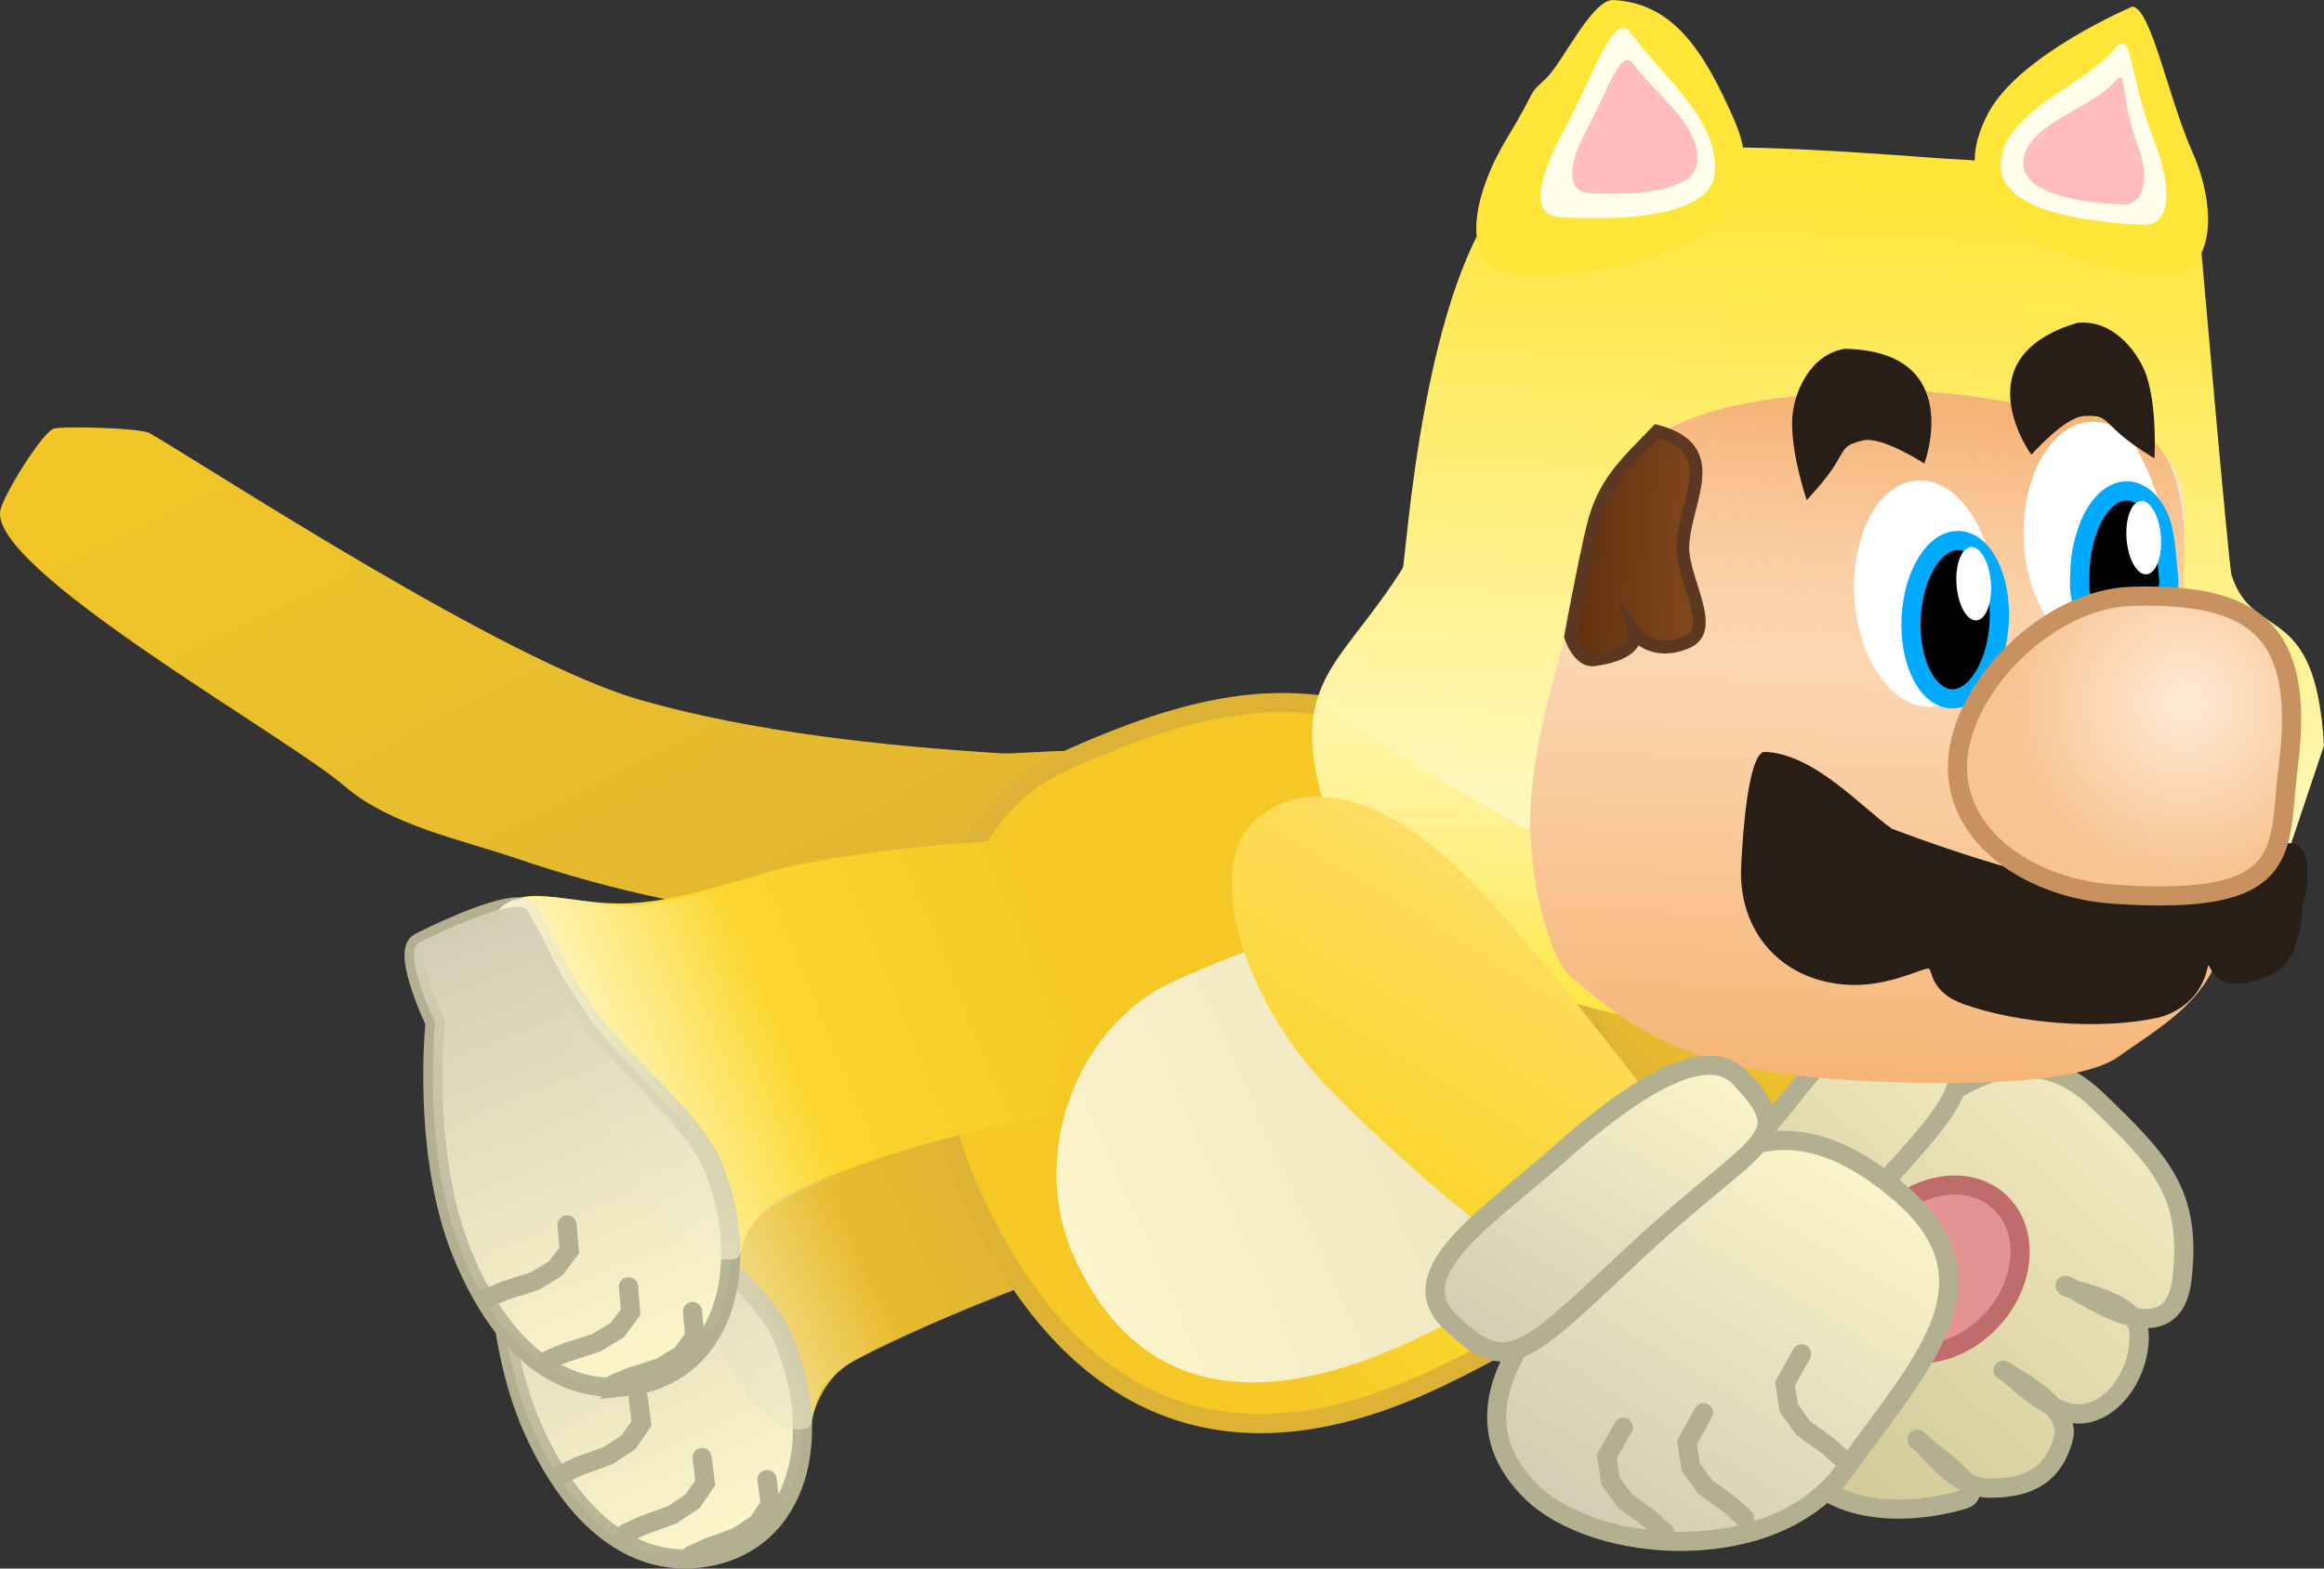 <svg version="1.1" xmlns="http://www.w3.org/2000/svg" xmlns:xlink="http://www.w3.org/1999/xlink" width="181.846" height="122.747" viewBox="0,0,181.846,122.747"><rect x="0" y="0" width="181.846" height="122.747" fill="#333333" stroke="none"/><defs><linearGradient x1="168.773" y1="138.957" x2="204.653" y2="209.022" gradientUnits="userSpaceOnUse" id="color-1"><stop offset="0" stop-color="#f5c826"/><stop offset="1" stop-color="#deb433"/></linearGradient><linearGradient x1="255.181" y1="210.734" x2="268.175" y2="196.571" gradientUnits="userSpaceOnUse" id="color-2"><stop offset="0" stop-color="#d6ad38"/><stop offset="1" stop-color="#f5c826"/></linearGradient><linearGradient x1="277.29" y1="241.484" x2="302.387" y2="214.127" gradientUnits="userSpaceOnUse" id="color-3"><stop offset="0" stop-color="#d2c997"/><stop offset="1" stop-color="#f1e9c0"/></linearGradient><linearGradient x1="267.696" y1="228.613" x2="287.707" y2="206.8" gradientUnits="userSpaceOnUse" id="color-4"><stop offset="0" stop-color="#d2c997"/><stop offset="1" stop-color="#f1e9c0"/></linearGradient><linearGradient x1="223.067" y1="209.84" x2="181.68" y2="228.853" gradientUnits="userSpaceOnUse" id="color-5"><stop offset="0" stop-color="#d6ad38"/><stop offset="1" stop-color="#f5c826"/></linearGradient><linearGradient x1="201.161" y1="218.95" x2="184.992" y2="226.378" gradientUnits="userSpaceOnUse" id="color-6"><stop offset="0" stop-color="#f6efca" stop-opacity="0"/><stop offset="1" stop-color="#f6efca"/></linearGradient><linearGradient x1="177.255" y1="211.895" x2="193.469" y2="247.188" gradientUnits="userSpaceOnUse" id="color-7"><stop offset="0" stop-color="#d2ceb4"/><stop offset="1" stop-color="#d2ceb4" stop-opacity="0"/></linearGradient><radialGradient cx="261.294" cy="220.215" r="28.004" gradientUnits="userSpaceOnUse" id="color-8"><stop offset="0" stop-color="#ffe538"/><stop offset="1" stop-color="#f5c826"/></radialGradient><linearGradient x1="256.361" y1="208.199" x2="220.156" y2="224.497" gradientUnits="userSpaceOnUse" id="color-9"><stop offset="0" stop-color="#eae3c0"/><stop offset="1" stop-color="#fcf4ca"/></linearGradient><linearGradient x1="217.942" y1="198.008" x2="176.421" y2="215.111" gradientUnits="userSpaceOnUse" id="color-10"><stop offset="0" stop-color="#f5c826"/><stop offset="1" stop-color="#ffe538"/></linearGradient><linearGradient x1="196.693" y1="205.399" x2="180.776" y2="211.955" gradientUnits="userSpaceOnUse" id="color-11"><stop offset="0" stop-color="#fff7d1" stop-opacity="0"/><stop offset="1" stop-color="#fff7d1"/></linearGradient><linearGradient x1="172.676" y1="197.99" x2="187.469" y2="233.902" gradientUnits="userSpaceOnUse" id="color-12"><stop offset="0" stop-color="#d2ceb4"/><stop offset="1" stop-color="#d2ceb4" stop-opacity="0"/></linearGradient><linearGradient x1="281.305" y1="140.361" x2="277.894" y2="207.196" gradientUnits="userSpaceOnUse" id="color-13"><stop offset="0" stop-color="#ffe538"/><stop offset="1" stop-color="#fffeeb"/></linearGradient><linearGradient x1="277.311" y1="182.7" x2="276.065" y2="207.103" gradientUnits="userSpaceOnUse" id="color-14"><stop offset="0" stop-color="#ffe538" stop-opacity="0"/><stop offset="1" stop-color="#ffe538"/></linearGradient><linearGradient x1="275.02" y1="157.404" x2="272.332" y2="210.075" gradientUnits="userSpaceOnUse" id="color-15"><stop offset="0" stop-color="#ffead6"/><stop offset="1" stop-color="#f5b677"/></linearGradient><linearGradient x1="272.741" y1="157.584" x2="271.727" y2="177.44" gradientUnits="userSpaceOnUse" id="color-16"><stop offset="0" stop-color="#f5b477"/><stop offset="1" stop-color="#f5b477" stop-opacity="0"/></linearGradient><linearGradient x1="257.577" y1="168.229" x2="269.302" y2="168.828" gradientUnits="userSpaceOnUse" id="color-17"><stop offset="0" stop-color="#5a2c0a"/><stop offset="1" stop-color="#82491d"/></linearGradient><radialGradient cx="306.913" cy="180.887" r="13.171" gradientUnits="userSpaceOnUse" id="color-18"><stop offset="0" stop-color="#ffead6"/><stop offset="1" stop-color="#f7c594"/></radialGradient><linearGradient x1="241.245" y1="215.855" x2="253.675" y2="195.282" gradientUnits="userSpaceOnUse" id="color-19"><stop offset="0" stop-color="#f9d62e"/><stop offset="1" stop-color="#ffdd63"/></linearGradient><linearGradient x1="261.799" y1="246.591" x2="280.17" y2="216.188" gradientUnits="userSpaceOnUse" id="color-20"><stop offset="0" stop-color="#d1cdb3"/><stop offset="1" stop-color="#fcf4ca"/></linearGradient><linearGradient x1="253.869" y1="232.492" x2="268.645" y2="208.037" gradientUnits="userSpaceOnUse" id="color-21"><stop offset="0" stop-color="#d1cdb3"/><stop offset="1" stop-color="#fcf4ca"/></linearGradient></defs><g transform="translate(-136.036,-125.97)"><g data-paper-data="{&quot;isPaintingLayer&quot;:true}" fill-rule="nonzero" stroke-linejoin="miter" stroke-miterlimit="10" stroke-dasharray="" stroke-dashoffset="0" style="mix-blend-mode: normal"><path d="M224.759,198.691c-5.686,3.605 -18.401,0.206 -24.706,-0.487c-8.251,-0.907 -15.707,-2.362 -23.66,-5.077c-4.219,-1.44 -9.823,-2.556 -13.416,-5.656c-4.539,-3.916 -28.01,-17.065 -26.903,-21.618c0.298,-1.227 3.131,-5.843 4.132,-6.329c0.469,-0.228 6.811,-0.084 7.55,0.347c5.028,2.928 27.769,17.837 38.355,20.865c8.822,2.523 19.056,3.609 28.244,4.184c1.776,0.111 8.694,-0.86 9.745,0.764c1.342,0.693 2.489,1.797 3.23,3.244c1.625,3.172 0.772,6.961 -1.847,9.16c-0.207,0.227 -0.446,0.43 -0.723,0.605z" data-paper-data="{&quot;origRot&quot;:0}" fill="url(#color-1)" stroke="none" stroke-width="0.5" stroke-linecap="butt"/><g data-paper-data="{&quot;origRot&quot;:0}" stroke-linecap="butt"><path d="M247.333,191.041c3.647,-3.867 13.855,-1.058 20.936,5.621c7.081,6.679 12.815,14.085 12.815,14.085l-10.812,11.73c0,0 -12.352,-9.089 -18.047,-14.461c-7.081,-6.679 -8.54,-13.108 -4.892,-16.975z" data-paper-data="{&quot;origRot&quot;:0,&quot;origPos&quot;:null}" fill="url(#color-2)" stroke="none" stroke-width="0"/><g data-paper-data="{&quot;origPos&quot;:null}" stroke="#b3b092" stroke-width="1.5"><path d="M278.927,220.769c6.122,-7.118 14.092,-15.585 21.205,-8.705c4.864,4.705 7.448,7.209 6.636,14.024c-0.812,6.815 -9.037,0.083 -9.158,0.482c-0.102,0.338 5.469,1.017 5.778,3.498c0.309,2.481 -1.408,6.018 -4.176,6.512c-2.769,0.494 -6.214,-3.571 -6.456,-3.383c-0.089,0.069 5.497,2.598 4.731,5.35c-0.766,2.751 -2.545,3.869 -5.715,3.88c-3.17,0.011 -5.426,-4.009 -5.736,-3.826c-0.239,0.141 5.939,3.963 3.682,4.689c-2.258,0.726 -9.049,2.033 -12.683,-2.214c-6.746,-7.885 -4.23,-13.188 1.892,-20.306z" data-paper-data="{&quot;origRot&quot;:0}" fill="url(#color-3)"/><path d="M273.831,214.701c4.734,-5.489 9.064,-12.676 12.986,-8.708c4.387,4.439 2.874,5.625 -5.084,14.404c-9.065,10.001 -8.63,13.18 -13.675,8.549c-2.946,-2.704 1.039,-8.756 5.773,-14.245z" data-paper-data="{&quot;origRot&quot;:0}" fill="url(#color-4)"/></g><path d="M283.333,221.375c2.686,-2.928 6.783,-3.541 9.151,-1.369c2.368,2.172 2.109,6.306 -0.577,9.235c-2.686,2.928 -6.783,3.541 -9.151,1.369c-2.368,-2.172 -2.109,-6.306 0.577,-9.235z" fill="#e29392" stroke="#bf6d6c" stroke-width="1.5"/></g><g data-paper-data="{&quot;origRot&quot;:0}"><path d="M202.92,232.428c-4.042,2.132 -3.511,7.567 -4.51,7.849c-4.04,1.141 -7.518,0.571 -12.161,-4.861c-5.752,-6.729 -8.03,-13.044 -7.144,-21.852c0.603,-5.999 4.908,-2.946 10.909,-3.528c2.153,-0.209 4.802,-0.847 9.93,-2.653c6.411,-2.257 19.134,-4.095 19.134,-4.095c0,0 2.963,4.507 5.233,9.256c2.195,4.721 2.417,10.321 2.417,10.321c0,0 -14.465,4.634 -23.807,9.562z" data-paper-data="{&quot;origPos&quot;:null}" fill="url(#color-5)" stroke="none" stroke-width="0" stroke-linecap="butt"/><path d="M190.978,247.873c-4.717,0.663 -9.588,-2.125 -13.132,-9.841c-3.545,-7.716 -2.862,-18.026 -2.862,-18.026c0,0 -2.86,-5.451 -1.479,-6.222c2.859,-1.597 7.674,-3.874 8.348,-2.824c2.488,3.876 1.568,3.352 5.217,8.239c2.362,3.165 8.4,7.491 10.049,11.079c3.545,7.716 1.626,16.503 -6.14,17.595z" data-paper-data="{&quot;origPos&quot;:null}" fill="#fff6cb" stroke="#b3b092" stroke-width="1.5" stroke-linecap="butt"/><path d="M202.92,232.428c-4.042,2.132 -2.747,5.028 -3.746,5.31c-4.04,1.141 -7.702,-8.326 -7.702,-8.326c0,0 -3.804,-4.686 -12.222,-15.528c0.603,-5.999 4.762,-3.265 10.762,-3.847c1.59,-0.154 3.451,-0.543 6.38,-1.463c1.098,2.583 2.237,5.158 3.494,7.693c2.253,4.545 3.383,10.142 6.449,14.234c-2.16,0.942 -1.517,0.924 -3.418,1.926z" data-paper-data="{&quot;origPos&quot;:null}" fill="url(#color-6)" stroke="none" stroke-width="0" stroke-linecap="butt"/><path d="M190.978,247.873c-4.717,0.663 -9.588,-2.125 -13.132,-9.841c-3.545,-7.716 -2.862,-18.026 -2.862,-18.026c0,0 -2.86,-5.451 -1.479,-6.222c2.859,-1.597 7.674,-3.874 8.348,-2.824c2.488,3.876 1.568,3.352 5.217,8.239c2.362,3.165 8.4,7.491 10.049,11.079c3.545,7.716 1.626,16.503 -6.14,17.595z" data-paper-data="{&quot;origPos&quot;:null}" fill="url(#color-7)" stroke="#b3b092" stroke-width="0" stroke-linecap="butt"/><path d="M185.977,235.386l0.248,1.977l-0.987,1.444l-1.601,1.066l-2.264,0.82l-1.363,0.626" fill="none" stroke="#b3b092" stroke-width="1.5" stroke-linecap="round"/><path d="M190.97,240.025l0.248,1.977l-0.987,1.444l-1.601,1.066l-2.264,0.82l-1.363,0.626" fill="none" stroke="#b3b092" stroke-width="1.5" stroke-linecap="round"/><path d="M196.058,241.759l0.248,1.977l-0.987,1.444l-1.601,1.066l-2.264,0.82l-1.363,0.626" fill="none" stroke="#b3b092" stroke-width="1.5" stroke-linecap="round"/></g><g data-paper-data="{&quot;origRot&quot;:0}" stroke-linecap="butt"><path d="M248.361,233.881c-19.147,9.049 -30.185,-0.791 -36.42,-14.641c-6.234,-13.849 -2.217,-29.379 7.049,-33.551c10.053,-4.525 18.596,-6.925 28.485,-2.052c7.367,3.631 8.887,12.96 12.258,20.449c6.234,13.849 7.396,20.924 -11.372,29.794z" data-paper-data="{&quot;origPos&quot;:null}" fill="url(#color-8)" stroke="#ddb335" stroke-width="1.5"/><path d="M246.54,230.877c-15.123,7.063 -22.751,1.691 -26.459,-6.545c-3.707,-8.236 0.453,-18.268 7.757,-21.556c7.924,-3.567 14.553,-5.692 21.672,-3.351c5.304,1.744 5.776,7.485 7.781,11.939c3.707,8.236 4.072,12.59 -10.752,19.513z" fill="url(#color-9)" stroke="#d2ceb4" stroke-width="0"/></g><g data-paper-data="{&quot;origRot&quot;:0}"><path d="M197.502,219.53c-4.123,1.969 -3.811,7.421 -4.82,7.663c-4.082,0.979 -7.534,0.27 -11.957,-5.342c-5.479,-6.953 -7.503,-13.354 -6.267,-22.119c0.842,-5.97 5.022,-2.748 11.041,-3.09c2.16,-0.123 4.832,-0.655 10.027,-2.255c6.496,-2 19.799,-2.73 19.799,-2.73c0,0 2.945,6.988 4.003,11.974c0.835,3.935 -1.592,9.806 -1.592,9.806c0,0 -10.703,1.542 -20.234,6.093z" data-paper-data="{&quot;origPos&quot;:null}" fill="url(#color-10)" stroke="none" stroke-width="0" stroke-linecap="butt"/><path d="M184.952,234.487c-4.74,0.474 -9.495,-2.506 -12.729,-10.357c-3.234,-7.851 -2.14,-18.126 -2.14,-18.126c0,0 -2.641,-5.561 -1.23,-6.277c2.92,-1.481 7.823,-3.564 8.454,-2.488c2.332,3.973 1.433,3.412 4.884,8.441c2.234,3.256 8.094,7.82 9.598,11.472c3.234,7.851 0.967,16.555 -6.838,17.336z" data-paper-data="{&quot;origPos&quot;:null}" fill="#fff6cb" stroke="#b3b092" stroke-width="1.5" stroke-linecap="butt"/><path d="M197.585,219.734c-4.123,1.969 -3.05,4.5 -4.059,4.742c-4.082,0.979 -9.893,-9.974 -9.893,-9.974c0,0 -9.402,-16.331 -8.567,-17.333c1.857,-2.226 7.621,-0.16 10.516,-0.324c1.624,-0.092 3.537,-0.416 6.594,-1.251c3.903,7.169 6.365,14.913 9.327,22.544c-1.343,0.466 -2.662,0.995 -3.918,1.595z" fill="url(#color-11)" stroke="none" stroke-width="0" stroke-linecap="butt"/><path d="M184.952,234.487c-4.74,0.474 -9.495,-2.506 -12.729,-10.357c-3.234,-7.851 -2.14,-18.126 -2.14,-18.126c0,0 -2.641,-5.561 -1.23,-6.277c2.92,-1.481 7.823,-3.564 8.454,-2.488c2.332,3.973 1.433,3.412 4.884,8.441c2.234,3.256 8.094,7.82 9.598,11.472c3.234,7.851 0.967,16.555 -6.838,17.336z" data-paper-data="{&quot;origPos&quot;:null}" fill="url(#color-12)" stroke="#b3b092" stroke-width="0" stroke-linecap="butt"/><path d="M180.408,221.829l0.169,1.985l-1.044,1.403l-1.643,1.001l-2.295,0.729l-1.387,0.571" fill="none" stroke="#b3b092" stroke-width="1.5" stroke-linecap="round"/><path d="M185.211,226.664l0.169,1.985l-1.044,1.403l-1.643,1.001l-2.295,0.729l-1.387,0.571" fill="none" stroke="#b3b092" stroke-width="1.5" stroke-linecap="round"/><path d="M190.226,228.6l0.169,1.985l-1.044,1.403l-1.643,1.001l-2.295,0.729l-1.387,0.571" fill="none" stroke="#b3b092" stroke-width="1.5" stroke-linecap="round"/></g><g><path d="M315.126,192.524c-8.615,18.169 -20.064,15.477 -40.09,14.454c-20.026,-1.022 -33.283,-8.713 -35.834,-19.671c-1.924,-8.268 2.085,-9.69 6.594,-16.881c0.257,-0.41 1.509,-22.765 8.425,-29.8c5.027,-5.113 28.424,-2.513 35.585,-2.147c0,0 13.353,0.527 18.43,6.603c0,0 2.207,25.274 2.409,25.894c1.749,5.365 6.575,1.786 7.236,13.345z" fill="url(#color-13)" stroke="none" stroke-width="0" stroke-linecap="butt"/><path d="M275.036,206.978c-20.026,-1.022 -33.283,-8.713 -35.834,-19.671c-0.655,-2.813 -0.622,-4.833 -0.117,-6.558c3.276,2.307 15.915,10.46 19.243,11.228c13.689,3.159 20.808,2.674 34.231,3.502c13.423,0.828 13.889,0.204 21.09,-0.091c-8.449,15.008 -19.71,12.555 -38.613,11.59z" fill="url(#color-14)" stroke="none" stroke-width="0" stroke-linecap="butt"/><path d="M283.58,157.202c8.121,-0.174 17.107,1.616 19.191,2.533c6.25,2.75 3.583,8.061 3.773,17.793c0.193,9.869 6.823,14.697 2.907,23.758c-1.51,3.494 -4.592,5.205 -7.698,7.404c-1.762,1.248 -6.555,2.303 -17.34,1.974c-15.246,-0.464 -19.438,-3.151 -25.473,-8.257c-1.575,-1.332 -3.194,-7.172 -3.174,-12.084c0.02,-4.911 1.434,-10.111 3.291,-16.372c1.857,-6.261 0.834,-10.187 5.538,-13.4c4.704,-3.213 10.865,-3.176 18.986,-3.35z" data-paper-data="{&quot;origPos&quot;:null}" fill="url(#color-15)" stroke="none" stroke-width="0" stroke-linecap="butt"/><path d="M300.275,158.658c8.269,0.884 6.543,10.126 6.541,18.375c-1.388,0.146 -28.264,-0.61 -48.455,-1.051c0.612,-0.761 0.146,-1.421 0.694,-2.031c3.004,-3.344 0.833,-9.813 5.313,-13.098c4.48,-3.285 11.031,-4.032 18.399,-4.291c7.369,-0.259 13.03,1.616 17.508,2.095z" data-paper-data="{&quot;origPos&quot;:null}" fill="url(#color-16)" stroke="none" stroke-width="0" stroke-linecap="butt"/><path d="M305.381,167.731c0.103,4.9 -2.276,8.925 -5.313,8.988c-3.037,0.064 -5.582,-3.857 -5.685,-8.758c-0.103,-4.9 2.276,-8.925 5.313,-8.988c0.492,-0.01 0.922,0.011 1.429,0.27c0.507,0.259 1.49,0.602 1.908,1.436c0.418,0.834 2.287,4.15 2.347,7.052z" data-paper-data="{&quot;origPos&quot;:null,&quot;origRot&quot;:0}" fill="#ffffff" stroke="none" stroke-width="0" stroke-linecap="butt"/><path d="M267.713,168.629c-0.133,2.605 2.727,6.571 0.326,7.591c-2.793,1.186 -4.095,-0.719 -4.095,-0.719c0,0 0.501,1.603 -3.183,2.1c-1.183,0.159 -1.834,-1.807 -1.834,-1.807c0,0 0.961,-5.307 1.726,-8.516c0.833,-3.497 2.539,-4.979 5.037,-7.564c5.222,1.404 2.208,5.314 2.024,8.916z" fill="url(#color-17)" stroke="#5c3822" stroke-width="1" stroke-linecap="butt"/><path d="M292.119,172.065c0.322,4.891 -1.874,9.018 -4.905,9.217c-3.031,0.2 -5.749,-3.604 -6.071,-8.494c-0.322,-4.891 1.874,-9.018 4.905,-9.217c3.031,-0.2 5.749,3.604 6.071,8.494z" data-paper-data="{&quot;origPos&quot;:null,&quot;origRot&quot;:0}" fill="#ffffff" stroke="none" stroke-width="0" stroke-linecap="butt"/><path d="M289.339,168.27c0.951,0.049 1.776,0.787 2.343,1.939c0.566,1.152 0.873,2.72 0.786,4.429c-0.087,1.709 -0.553,3.237 -1.233,4.326c-0.681,1.089 -1.578,1.739 -2.528,1.69c-0.951,-0.049 -1.776,-0.787 -2.343,-1.939c-0.566,-1.152 -0.873,-2.72 -0.786,-4.429c0.087,-1.709 0.553,-3.237 1.233,-4.326c0.681,-1.089 1.578,-1.739 2.528,-1.69z" data-paper-data="{&quot;origPos&quot;:null}" fill="#000000" stroke="#00aaff" stroke-width="1.5" stroke-linecap="butt"/><path d="M302.554,164.389c0.951,0.049 1.776,0.787 2.343,1.939c0.566,1.152 0.626,2.94 0.786,4.429c0.055,0.543 0.165,1.333 -0.242,1.79c-0.512,0.552 -1.323,0.787 -2.053,0.997c-1.268,0.196 -2.797,0.896 -3.865,0.203c-0.935,-0.628 -0.78,-2.181 -0.731,-3.342c0.064,-1.5 0.553,-3.237 1.233,-4.326c0.681,-1.089 1.578,-1.739 2.528,-1.69z" data-paper-data="{&quot;origPos&quot;:null}" fill="#000000" stroke="#00aaff" stroke-width="1.5" stroke-linecap="round"/><path d="M308.798,201.594c-0.501,2.526 -2.488,3.704 -3.952,4.022c-4.467,0.97 -10.877,0.468 -15.181,-1.072c-2.474,-0.885 -2.435,-2.513 -2.666,-2.752c-0.244,-0.253 -3.046,1.413 -6.311,1.247c-5.24,-0.267 -8.675,-4.145 -8.411,-9.316c0.289,-5.67 0.942,-8.796 1.804,-8.916c3.88,0.112 7.614,4.346 9.985,6.013c0,0 12.551,4.854 18.532,4.818c0,0 9.856,-4.014 12.83,-3.664c1.475,0.173 1.326,3.275 0.779,4.817c0,0 -0.066,4.286 -2.195,5.317c-5.033,2.439 -5.068,-1.245 -5.213,-0.514z" data-paper-data="{&quot;origPos&quot;:null}" fill="#291e16" stroke="#321f12" stroke-width="0" stroke-linecap="butt"/><path d="M315.089,185.895c-0.837,6.584 0.709,11.033 -13.637,10.05c-6.612,-0.453 -12.536,-4.509 -12.237,-10.369c0.299,-5.86 7.053,-12.767 13.678,-12.945c9.653,-0.258 13.535,2.731 12.197,13.264z" data-paper-data="{&quot;origPos&quot;:null}" fill="url(#color-18)" stroke="#c79260" stroke-width="1.5" stroke-linecap="butt"/><path d="M290.253,168.778c0.371,-0.028 0.731,0.268 1.014,0.768c0.283,0.501 0.488,1.207 0.549,1.999c0.061,0.792 -0.035,1.521 -0.239,2.059c-0.204,0.538 -0.515,0.885 -0.885,0.914c-0.371,0.028 -0.731,-0.268 -1.014,-0.768c-0.283,-0.501 -0.488,-1.207 -0.549,-1.999c-0.061,-0.792 0.035,-1.521 0.239,-2.059c0.204,-0.538 0.515,-0.885 0.885,-0.914z" data-paper-data="{&quot;origPos&quot;:null,&quot;origRot&quot;:0}" fill="#ffffff" stroke="#00aaff" stroke-width="0" stroke-linecap="butt"/><path d="M303.557,165.172c0.371,-0.028 0.731,0.268 1.014,0.768c0.283,0.501 0.488,1.207 0.549,1.999c0.061,0.792 -0.035,1.521 -0.239,2.059c-0.204,0.538 -0.515,0.885 -0.885,0.914c-0.371,0.028 -0.731,-0.268 -1.014,-0.768c-0.283,-0.501 -0.488,-1.207 -0.549,-1.999c-0.061,-0.792 0.035,-1.521 0.239,-2.059c0.204,-0.538 0.515,-0.885 0.885,-0.914z" data-paper-data="{&quot;origPos&quot;:null,&quot;origRot&quot;:0}" fill="#ffffff" stroke="#00aaff" stroke-width="0" stroke-linecap="butt"/><path d="M281.776,160.446c-1.395,0.34 -1.34,0.537 -2.071,1.772c-0.755,1.274 -2.297,2.886 -2.297,2.886c0,0 -1.272,-3.697 -1.134,-6.386c0.093,-1.826 1.248,-4.957 4.094,-5.452c9.535,0.165 6.244,8.981 6.244,8.981c0,0 -3.37,-2.198 -4.836,-1.802z" fill="#291e16" stroke="none" stroke-width="0" stroke-linecap="butt"/><path d="M299.158,158.524c-1.519,0.012 -4.176,3.033 -4.176,3.033c0,0 -5.534,-7.611 3.608,-10.326c2.875,-0.287 4.827,2.421 5.406,4.155c0.853,2.554 0.619,6.456 0.619,6.456c0,0 -1.918,-1.14 -2.986,-2.165c-1.036,-0.994 -1.036,-1.199 -2.471,-1.152z" data-paper-data="{&quot;index&quot;:null,&quot;origRot&quot;:0}" fill="#291e16" stroke="none" stroke-width="0" stroke-linecap="butt"/><g stroke="none" stroke-width="0" stroke-linecap="butt"><path d="M271.72,135.322c4.764,10.821 -12.081,12.412 -16.848,12.169c-4.767,-0.243 -3.776,-5.979 -0.94,-10.668c2.599,-4.298 1.467,-3.22 3.096,-4.735c1.225,-1.14 3.586,-6.201 5.247,-6.116c4.767,0.243 7.154,4.148 9.445,9.35z" data-paper-data="{&quot;origPos&quot;:null}" fill="#ffe538"/><path d="M270.229,139.375c-0.213,4.175 -9.666,3.718 -12.111,3.593c-2.445,-0.125 -1.719,-3.045 0.246,-6.725c2.76,-5.168 3.948,-9.593 5.38,-7.586c2.288,3.205 6.698,6.543 6.485,10.718z" data-paper-data="{&quot;origPos&quot;:null}" fill="#fffeeb"/><path d="M268.855,138.549c-0.15,2.93 -6.783,2.609 -8.498,2.521c-1.715,-0.088 -1.648,-2.159 -0.269,-4.741c1.937,-3.626 2.77,-6.731 3.775,-5.323c1.605,2.249 5.141,4.613 4.992,7.543z" data-paper-data="{&quot;origPos&quot;:null}" fill="#ffbdbd"/></g><g stroke="none" stroke-width="0" stroke-linecap="butt"><path d="M302.885,126.488c1.454,0.074 2.806,7.131 4.675,11.316c2.039,4.567 1.802,9.895 -2.37,9.682c-4.172,-0.213 -18.687,-3.217 -13.55,-12.718c2.47,-4.568 11.245,-8.28 11.245,-8.28z" data-paper-data="{&quot;index&quot;:null}" fill="#ffe538"/><path d="M301.432,129.85c1.55,-1.855 1.034,1.603 3.124,7.019c1.488,3.856 1.415,6.81 -0.903,6.692c-2.318,-0.118 -11.276,-0.6 -11.063,-4.776c0.213,-4.175 6.367,-5.973 8.841,-8.935z" data-paper-data="{&quot;origPos&quot;:null,&quot;index&quot;:null}" fill="#fffeeb"/><path d="M301.482,132.371c1.088,-1.302 0.352,1.141 1.818,4.941c1.044,2.706 0.435,4.75 -1.191,4.667c-1.626,-0.083 -7.912,-0.421 -7.763,-3.351c0.15,-2.93 5.399,-4.178 7.136,-6.257z" data-paper-data="{&quot;origPos&quot;:null,&quot;index&quot;:null}" fill="#ffbdbd"/></g></g><g data-paper-data="{&quot;origRot&quot;:0}"><path d="M251.143,194.938c5.458,5.613 14.735,17.824 14.735,17.824l-11.564,10.99c0,0 -7.493,-5.62 -14.279,-12.598c-6.786,-6.978 -9.751,-17.142 -5.94,-20.848c3.811,-3.706 10.262,-2.346 17.048,4.632z" data-paper-data="{&quot;origRot&quot;:0,&quot;origPos&quot;:null}" fill="url(#color-19)" stroke="none" stroke-width="0" stroke-linecap="butt"/><path d="M284.44,219.093c8.554,7.095 1.908,13.572 -4.051,21.907c-5.46,7.638 -19.533,6.715 -24.603,1.632c-6.989,-7.007 1.356,-15.106 8.379,-21.336c7.024,-6.23 12.287,-8.828 20.274,-2.202z" data-paper-data="{&quot;origRot&quot;:0,&quot;origPos&quot;:null}" fill="url(#color-20)" stroke="#b3b092" stroke-width="1.5" stroke-linecap="butt"/><path d="M272.175,210.303c4.708,4.974 1.522,4.587 -8.339,13.804c-8.657,8.091 -9.819,9.622 -14.324,5.304c-4.027,-3.86 3.092,-8.3 8.509,-13.118c5.416,-4.817 11.406,-8.895 14.155,-5.99z" data-paper-data="{&quot;origRot&quot;:0,&quot;origPos&quot;:null}" fill="url(#color-21)" stroke="#b3b092" stroke-width="1.5" stroke-linecap="butt"/><path d="M280.214,240.148l-1.112,-1.007l-1.962,-1.409l-1.135,-1.578l-0.291,-1.914l1.289,-2.318" data-paper-data="{&quot;index&quot;:null,&quot;origRot&quot;:0}" fill="none" stroke="#b3b092" stroke-width="1.5" stroke-linecap="round"/><path d="M272.537,244.754l-1.112,-1.007l-1.962,-1.409l-1.135,-1.578l-0.291,-1.914l1.289,-2.318" data-paper-data="{&quot;index&quot;:null,&quot;origRot&quot;:0}" fill="none" stroke="#b3b092" stroke-width="1.5" stroke-linecap="round"/><path d="M266.269,245.867l-1.112,-1.007l-1.962,-1.409l-1.135,-1.578l-0.291,-1.914l1.289,-2.318" data-paper-data="{&quot;index&quot;:null,&quot;origRot&quot;:0}" fill="none" stroke="#b3b092" stroke-width="1.5" stroke-linecap="round"/></g></g></g></svg>